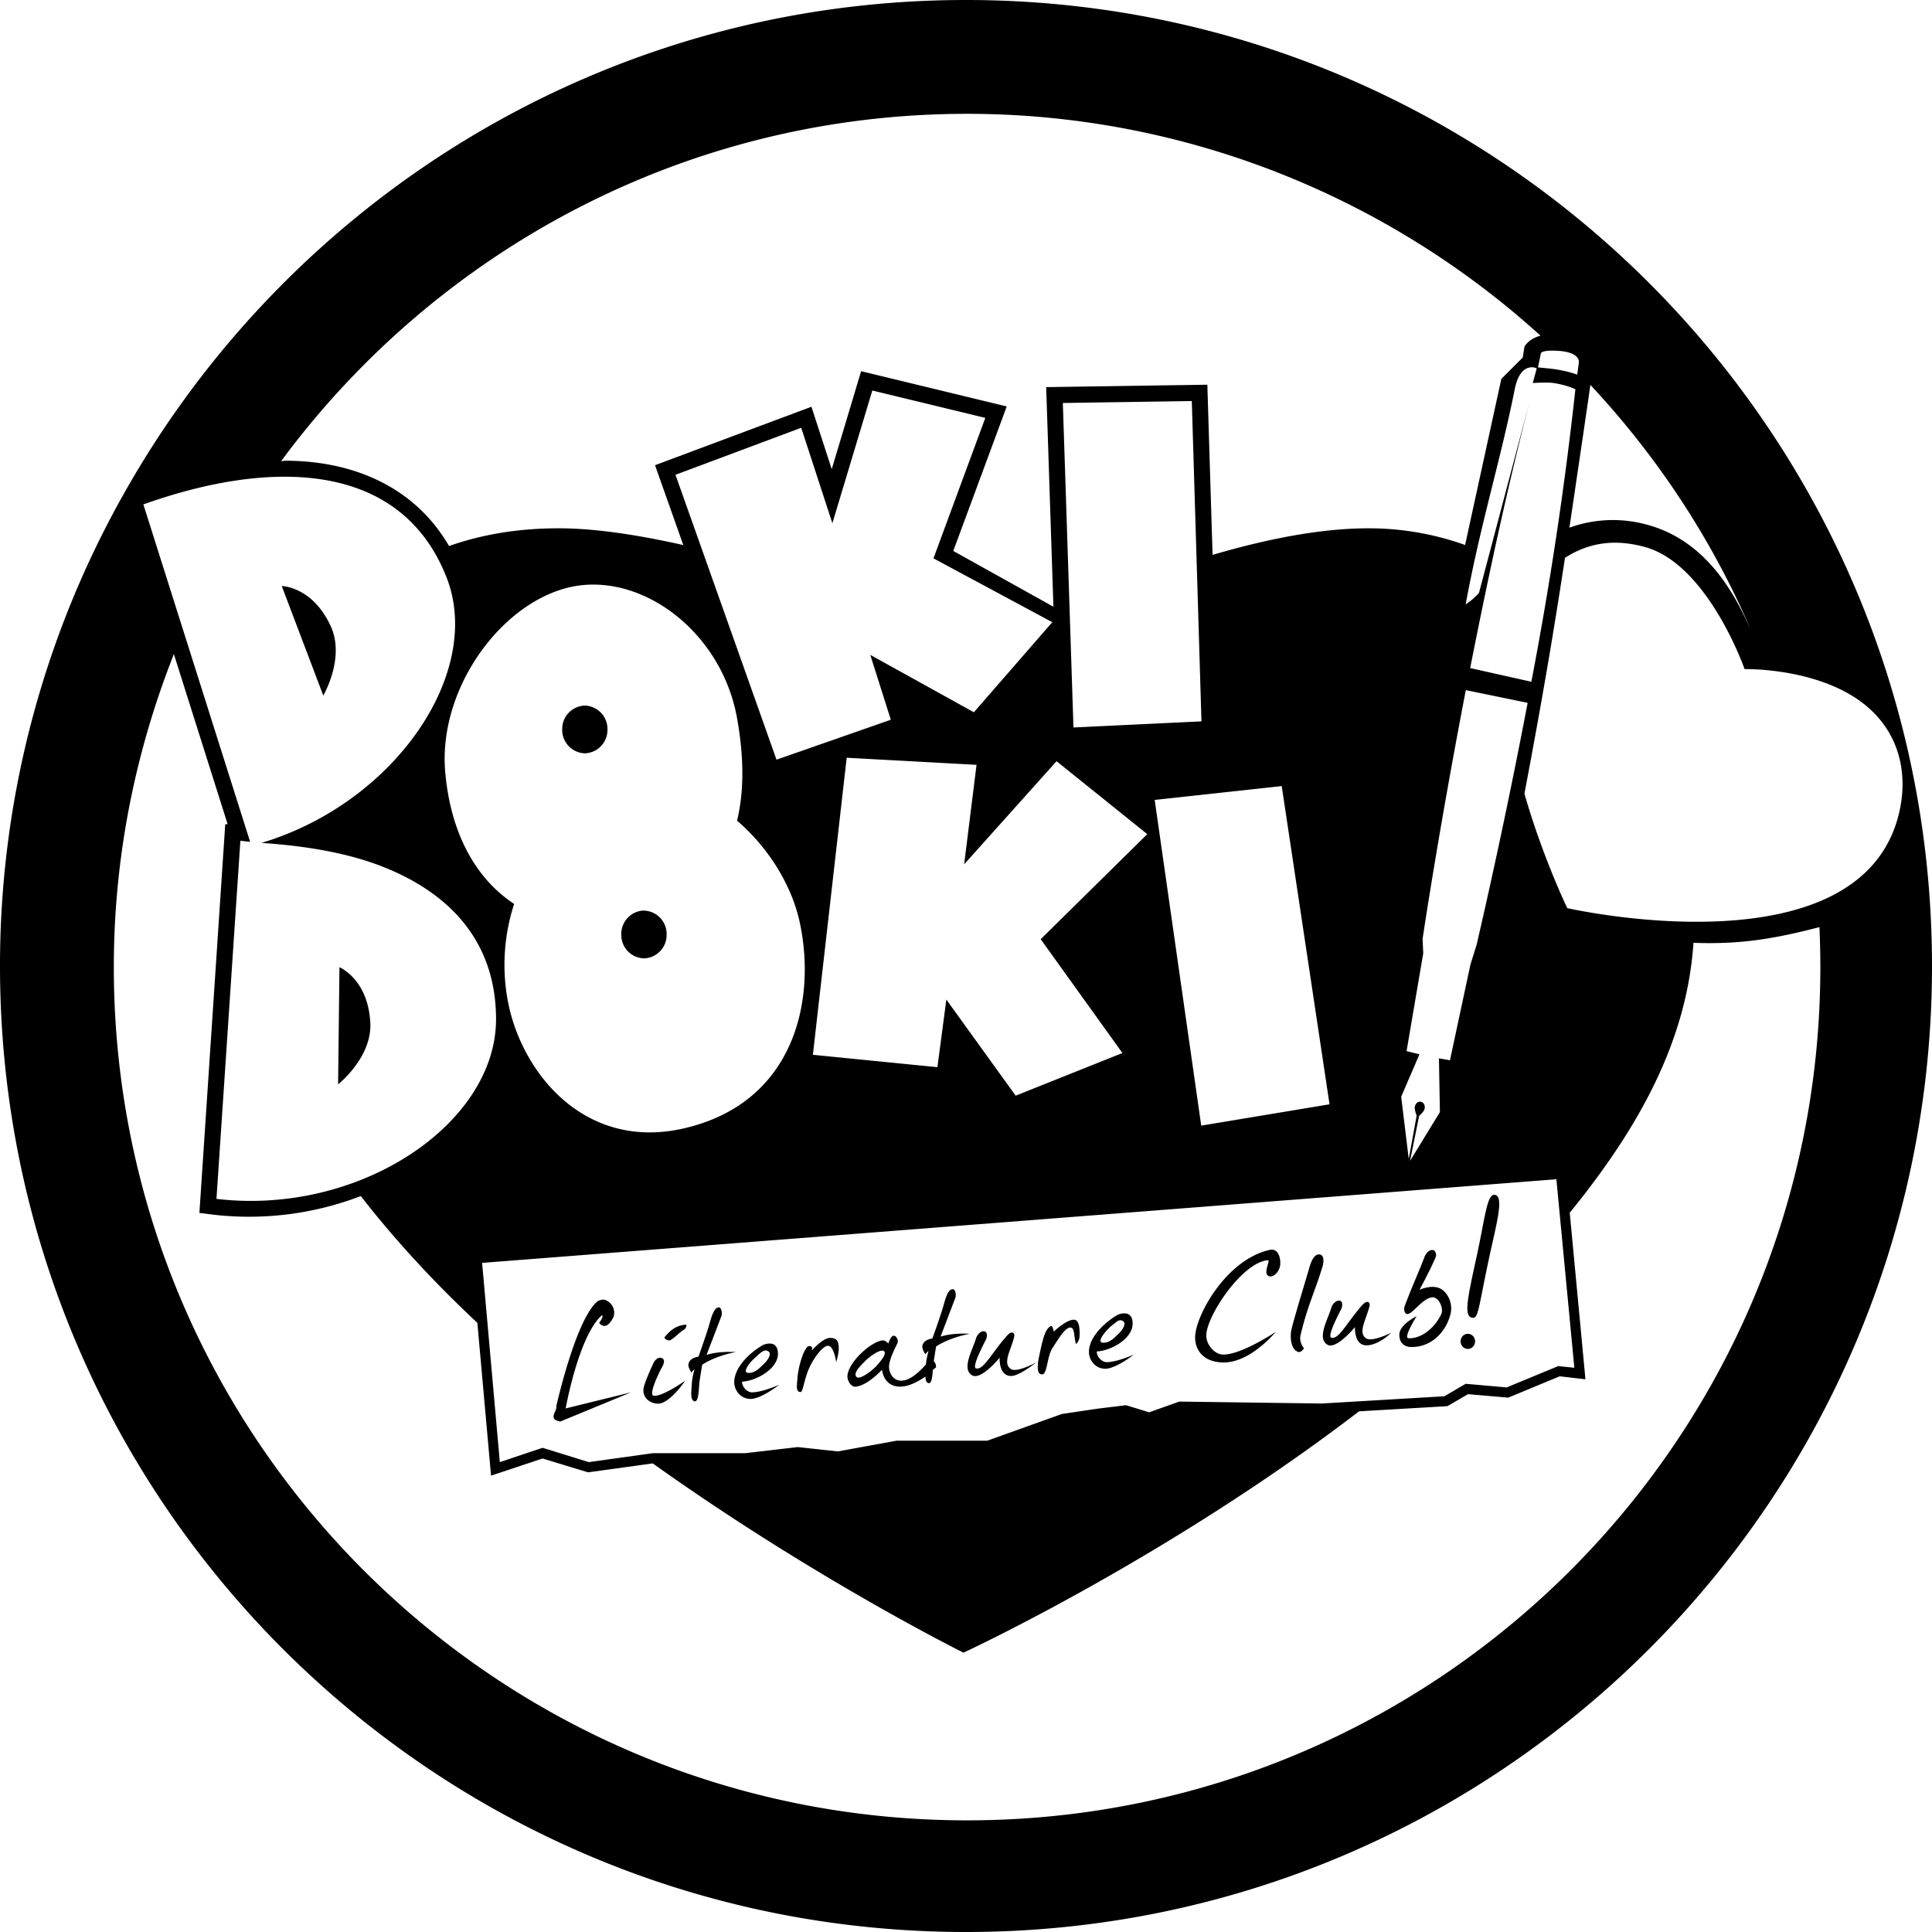 <svg role="img" viewBox="0 0 24 24" xmlns="http://www.w3.org/2000/svg"><title>Doki Doki Literature Club! icon</title><path d="M12 0C7.501 0 3.588 2.48 1.533 6.143A11.937 11.937 0 000 12c0 6.627 5.373 12 12 12s12-5.373 12-12S18.627 0 12 0zm.014 1.414c2.687 0 5.21 1.02 7.123 2.756-.157.042-.2.139-.2.139l-.021.132-.266.266-.45 2.063a3.545 3.545 0 00-1.169-.207c-.62-.005-1.31.137-1.968.33l-.065-2.114-2.002.03.09 2.728-1.244-.693.664-1.795-1.809-.438-.365 1.217-.252-.775-1.943.726.351.992c-.56-.126-1.108-.212-1.582-.208-.49.003-.931.08-1.328.22-.425-.732-1.182-1.057-2.03-1.06-.017 0-.037.005-.056.006 1.93-2.613 5.024-4.315 8.522-4.315zm7.353 2.945c.266.02.246.139.246.139-.004.05-.014.105-.02.156-.028-.01-.124-.045-.28-.068-.07-.01-.193-.02-.208-.022l.036-.173s-.002-.048.226-.032zm-.38.21c.055-.017.093.003.103.007l-.05.182s.182-.012.257 0c.17.026.257.07.273.078a45.324 45.324 0 01-.547 3.633l-.76-.17c.204-1.03.439-2.149.74-3.317l-.63 2.381s-.048.066-.166.145c.183-.995.431-1.78.61-2.674.036-.182.107-.247.17-.266zm.769.212c.819.877 1.5 1.897 1.992 3.04-.157-.34-.496-1.094-1.295-1.305a1.588 1.588 0 00-.957.039c.121-.819.241-1.63.26-1.774zm-8.92.07l1.404.34-.644 1.745 1.476.793-.974 1.119-1.287-.713.255.806-1.42.496-1.255-3.539 1.562-.584.387 1.186.496-1.648zm3.969.131l.12 3.979-1.59.076-.132-4.031 1.602-.024zm-11.256.94c.909.004 1.65.365 1.998 1.25.463 1.18-.637 2.8-2.299 3.299.552.037 1.073.124 1.51.297.845.334 1.403.942 1.404 1.892.001 1.3-1.693 2.443-3.473 2.233l.297-4.448c.042.002.08.01.121.012L1.781 6.266c.618-.22 1.222-.346 1.768-.344zm16.615.824c.087.007.178.024.273.05.783.219 1.235 1.516 1.235 1.516s1.011-.025 1.578.516c.41.392.45.926.313 1.375-.576 1.879-4.094 1.078-4.094 1.078s-.307-.636-.532-1.422c.225-1.187.364-2.013.504-2.93.2-.128.437-.207.723-.183zm-12.898.52c.835-.064 1.712.656 1.89 1.656.093.52.082.934 0 1.273.386.33.682.8.781 1.274.202.954-.063 2.227-1.437 2.547-1.231.286-2.015-.683-2.188-1.563a2.436 2.436 0 01.075-1.224c-.46-.302-.786-.85-.856-1.635-.098-1.105.804-2.258 1.735-2.328zM3.5 7.28l.516 1.36s.274-.465.093-.86c-.226-.495-.609-.5-.609-.5zm-1.34.846l.668 2.113h-.03l-.321 4.828.189.024a3.877 3.877 0 001.816-.233c.429.552.919 1.08 1.448 1.575l.17 1.898.64-.213.565.172.804-.111c2.012 1.435 3.86 2.351 3.86 2.351s2.524-1.167 4.914-2.998l1.097-.064.256-.149.5.043.639-.265.32.037-.195-2.069c.863-1.06 1.455-2.136 1.537-3.353.575.021.991-.046 1.565-.195.007.165.011.33.011.496 0 5.854-4.745 10.6-10.6 10.6-5.853 0-10.599-4.746-10.599-10.6 0-1.374.27-2.682.746-3.887zm16.049.447l.768.158a80.212 80.212 0 01-.633 3.002l-.078.25-.254 1.188-.137-.024.012.668-.371.606.113-.559s.058-.051.066-.082c.015-.055-.015-.089-.05-.094-.036-.004-.063.028-.07.063-.007.03.023.11.023.11l-.098.538-.094-.773.227-.527-.16-.04.207-1.214-.008-.18s.198-1.334.537-3.09zm-10.945.192a.29.29 0 00-.28.296.29.29 0 00.282.297.29.29 0 00.28-.296.29.29 0 00-.28-.297h-.002zm3.254.648l1.613.088-.154 1.236 1.148-1.281 1.127.906-1.324 1.305 1.015 1.414-1.326.53-.861-1.194-.111.84-1.547-.154.42-3.69zm5.404.352l.594 3.953-1.594.265-.578-4.046 1.578-.172zm-7.924 1.546a.29.29 0 00-.28.297.29.29 0 00.282.297.29.29 0 00.281-.297.29.29 0 00-.281-.296h-.002zm-3.781.704L4.2 13.47s.425-.335.4-.768c-.03-.543-.384-.687-.384-.687zm15.117 2.634l.223 2.342-.2-.021-.64.265-.51-.045-.264.155-1.525.09-1.768-.024-.375.133-.287-.088-.353.043-.444.066-.927.332h-1.127l-.729.133-.498-.054-.652.076H8.109l-.795.111-.574-.178-.531.178-.22-2.475 13.345-1.039zm-.764.194c-.1-.015-.12.28-.23.781-.116.53-.16.739-.043.746.068.004.07-.125.195-.715.094-.44.198-.795.078-.812zm-2.793.683c-.532.114-.912.791-.93 1.067-.01.16.087.328.348.332.339.005.653-.38.653-.38s-.424.284-.653.282c-.108 0-.212-.126-.21-.238.002-.244.449-.91.765-.934.04-.003-.075.177.02.2.06.014.124-.071.132-.133.012-.083-.02-.218-.125-.196zm2.028.004c-.045-.012-.09.033-.11.086-.078.205-.136.32-.246.61-.012.031-.006.091.028.097.065.012.194-.199.316-.207.08-.005.145.138.11.211-.1.203-.272.304-.407.297-.068-.004.102-.273.102-.273s-.215.101-.215.23c0 .114.077.152.148.152.245.003.43-.178.489-.414.03-.125-.035-.271-.137-.316-.108-.047-.25.02-.25.02s.133-.243.203-.41c.011-.028-.003-.075-.031-.083zm-1.403.055c-.067-.018-.109.065-.136.16-.098.332-.216.716-.227.793-.013.088 0 .222.082.254.026.014.056-.01.078-.043 0 0-.065-.072-.043-.164.091-.38.181-.545.274-.856.014-.047.02-.131-.028-.144zm-4.57.43c-.05.004-.08.089-.105.18-.04.146-.145.433-.145.433s-.119.01-.125.101c.003.041.023.063.035.094l.043-.043s-.026.093-.033.17c-.07.078-.195.207-.315.201-.11-.005-.156-.128-.14-.207.02-.096.057-.165.101-.258.015-.03-.008-.09-.043-.093-.04-.004-.07.097-.07.097s-.032-.039-.066-.039c-.124 0-.43.258-.442.442-.003.055.043.136.098.133.152-.011.332-.211.332-.211s.015.216.234.21c.099-.002.213-.062.305-.124.002.031.006.062.024.074.052.035.061-.064.068-.156.008-.01.04-.03.04-.036a.1.1 0 00-.028-.074c.012-.084.029-.183.029-.183.183-.118.418-.157.418-.157s-.196-.017-.363.035l.183-.48c.014-.036.003-.113-.035-.11zm-4.31.134c-.026-.008-.056-.005-.094.012-.274.215-.518 1.31-.518 1.31.015.057-.112.16.05.188l.88-.363-.813.2s.161-.903.45-1.157c.03.011-.034.094-.034.094s.083.122.178-.073a.167.167 0 00-.1-.21zm9.13.012c-.042-.02-.097.03-.113.082-.044.148-.183.381-.05.461.11.067.343-.219.343-.219s-.014.224.14.227c.154.002.31-.156.31-.156s-.233.118-.31.07c-.102-.064-.012-.217.028-.356.009-.03.027-.078 0-.093-.033-.019-.073.03-.098.058-.18.212-.274.406-.363.383-.047-.012.043-.204.121-.355.016-.03.023-.088-.008-.102zm-7.726.08c-.05.004-.08.09-.106.18-.04.147-.144.433-.144.433s-.119.011-.125.102c.003.041.023.063.035.094l.043-.043s-.032.103-.035.183c-.003.071-.022.184.02.211.07.048.065-.16.077-.248.013-.088.032-.2.032-.2.183-.119.418-.157.418-.157s-.196-.017-.364.035l.184-.48c.014-.036.003-.113-.035-.11zm5.066.076a.19.19 0 00-.125.026c-.147.09-.333.26-.34.445-.003.098.072.213.2.215.133.002.359-.176.359-.176s-.211.095-.34.094c-.06 0-.126-.073-.121-.133.173-.007.444-.156.445-.344.001-.083-.034-.118-.078-.127zm-.652.077c-.097 0-.25.148-.25.148s-.01-.073-.035-.07c-.071.038-.1.142-.16.445-.008.097-.004.154.05.156.066.003.06-.223.13-.328.063-.096.156-.257.222-.254.053.003.041.09.066.195.007.029.046-.045.047-.074.006-.103-.002-.219-.07-.218zm.533.023c.03-.019.057-.024.084 0 .033.029-.01.102-.059.148-.054.052-.114.122-.203.114-.07-.007.027-.13.078-.176.02-.025.06-.051.1-.086zm-5.357.039c-.13.01-.2.084-.258.152-.017.021.047.053.07.04.07-.042.099-.086.172-.133.021-.014.04-.061.016-.059zm3.722.086c-.042-.02-.097.03-.113.082-.044.148-.183.381-.05.46.11.068.343-.218.343-.218s-.014.224.14.227c.104.002.313-.168.313-.168s-.236.13-.312.082c-.103-.064-.013-.217.027-.356.009-.03.027-.078 0-.093-.033-.02-.073.03-.098.058-.18.212-.274.405-.363.383-.047-.012.043-.204.121-.355.016-.03.023-.088-.008-.102zm5.996.027a.09.094 0 00-.09.094.09.094 0 00.09.094.09.094 0 00.09-.094.09.094 0 00-.09-.094zm-7.922.051c-.093 0-.23.16-.23.16s.03-.06-.031-.058c-.06 0-.136.256-.145.402-.004.066-.027.172.04.168.03-.002.04-.146.103-.29.062-.142.175-.284.236-.284.076 0 .102.203.102.203s.04-.117.031-.195c-.005-.05-.01-.105-.105-.106zm-.726.072a.19.19 0 00-.125.026c-.148.09-.333.26-.34.445-.004.098.072.213.2.215.133.002.359-.176.359-.176s-.212.095-.34.094c-.06 0-.126-.073-.121-.133.172-.007.443-.156.445-.344 0-.083-.035-.118-.078-.127zm1.387.088c.056.022-.028.122-.067.168-.066.079-.222.191-.261.16-.06-.046.052-.148.105-.203.06-.06.178-.142.223-.125zm-1.506.012c.03-.019.056-.024.084 0 .033.029-.01.102-.059.148-.054.052-.114.122-.203.114-.07-.007.026-.13.078-.176.038-.034.07-.067.1-.086zm-1.248.078c-.075-.024-.114.09-.114.09s-.08.171-.105.262c-.034.12.054.209.168.215.149.007.344-.286.344-.286s-.277.198-.39.188c-.08-.007.093-.34.093-.34s.072-.107.004-.129z"/></svg>